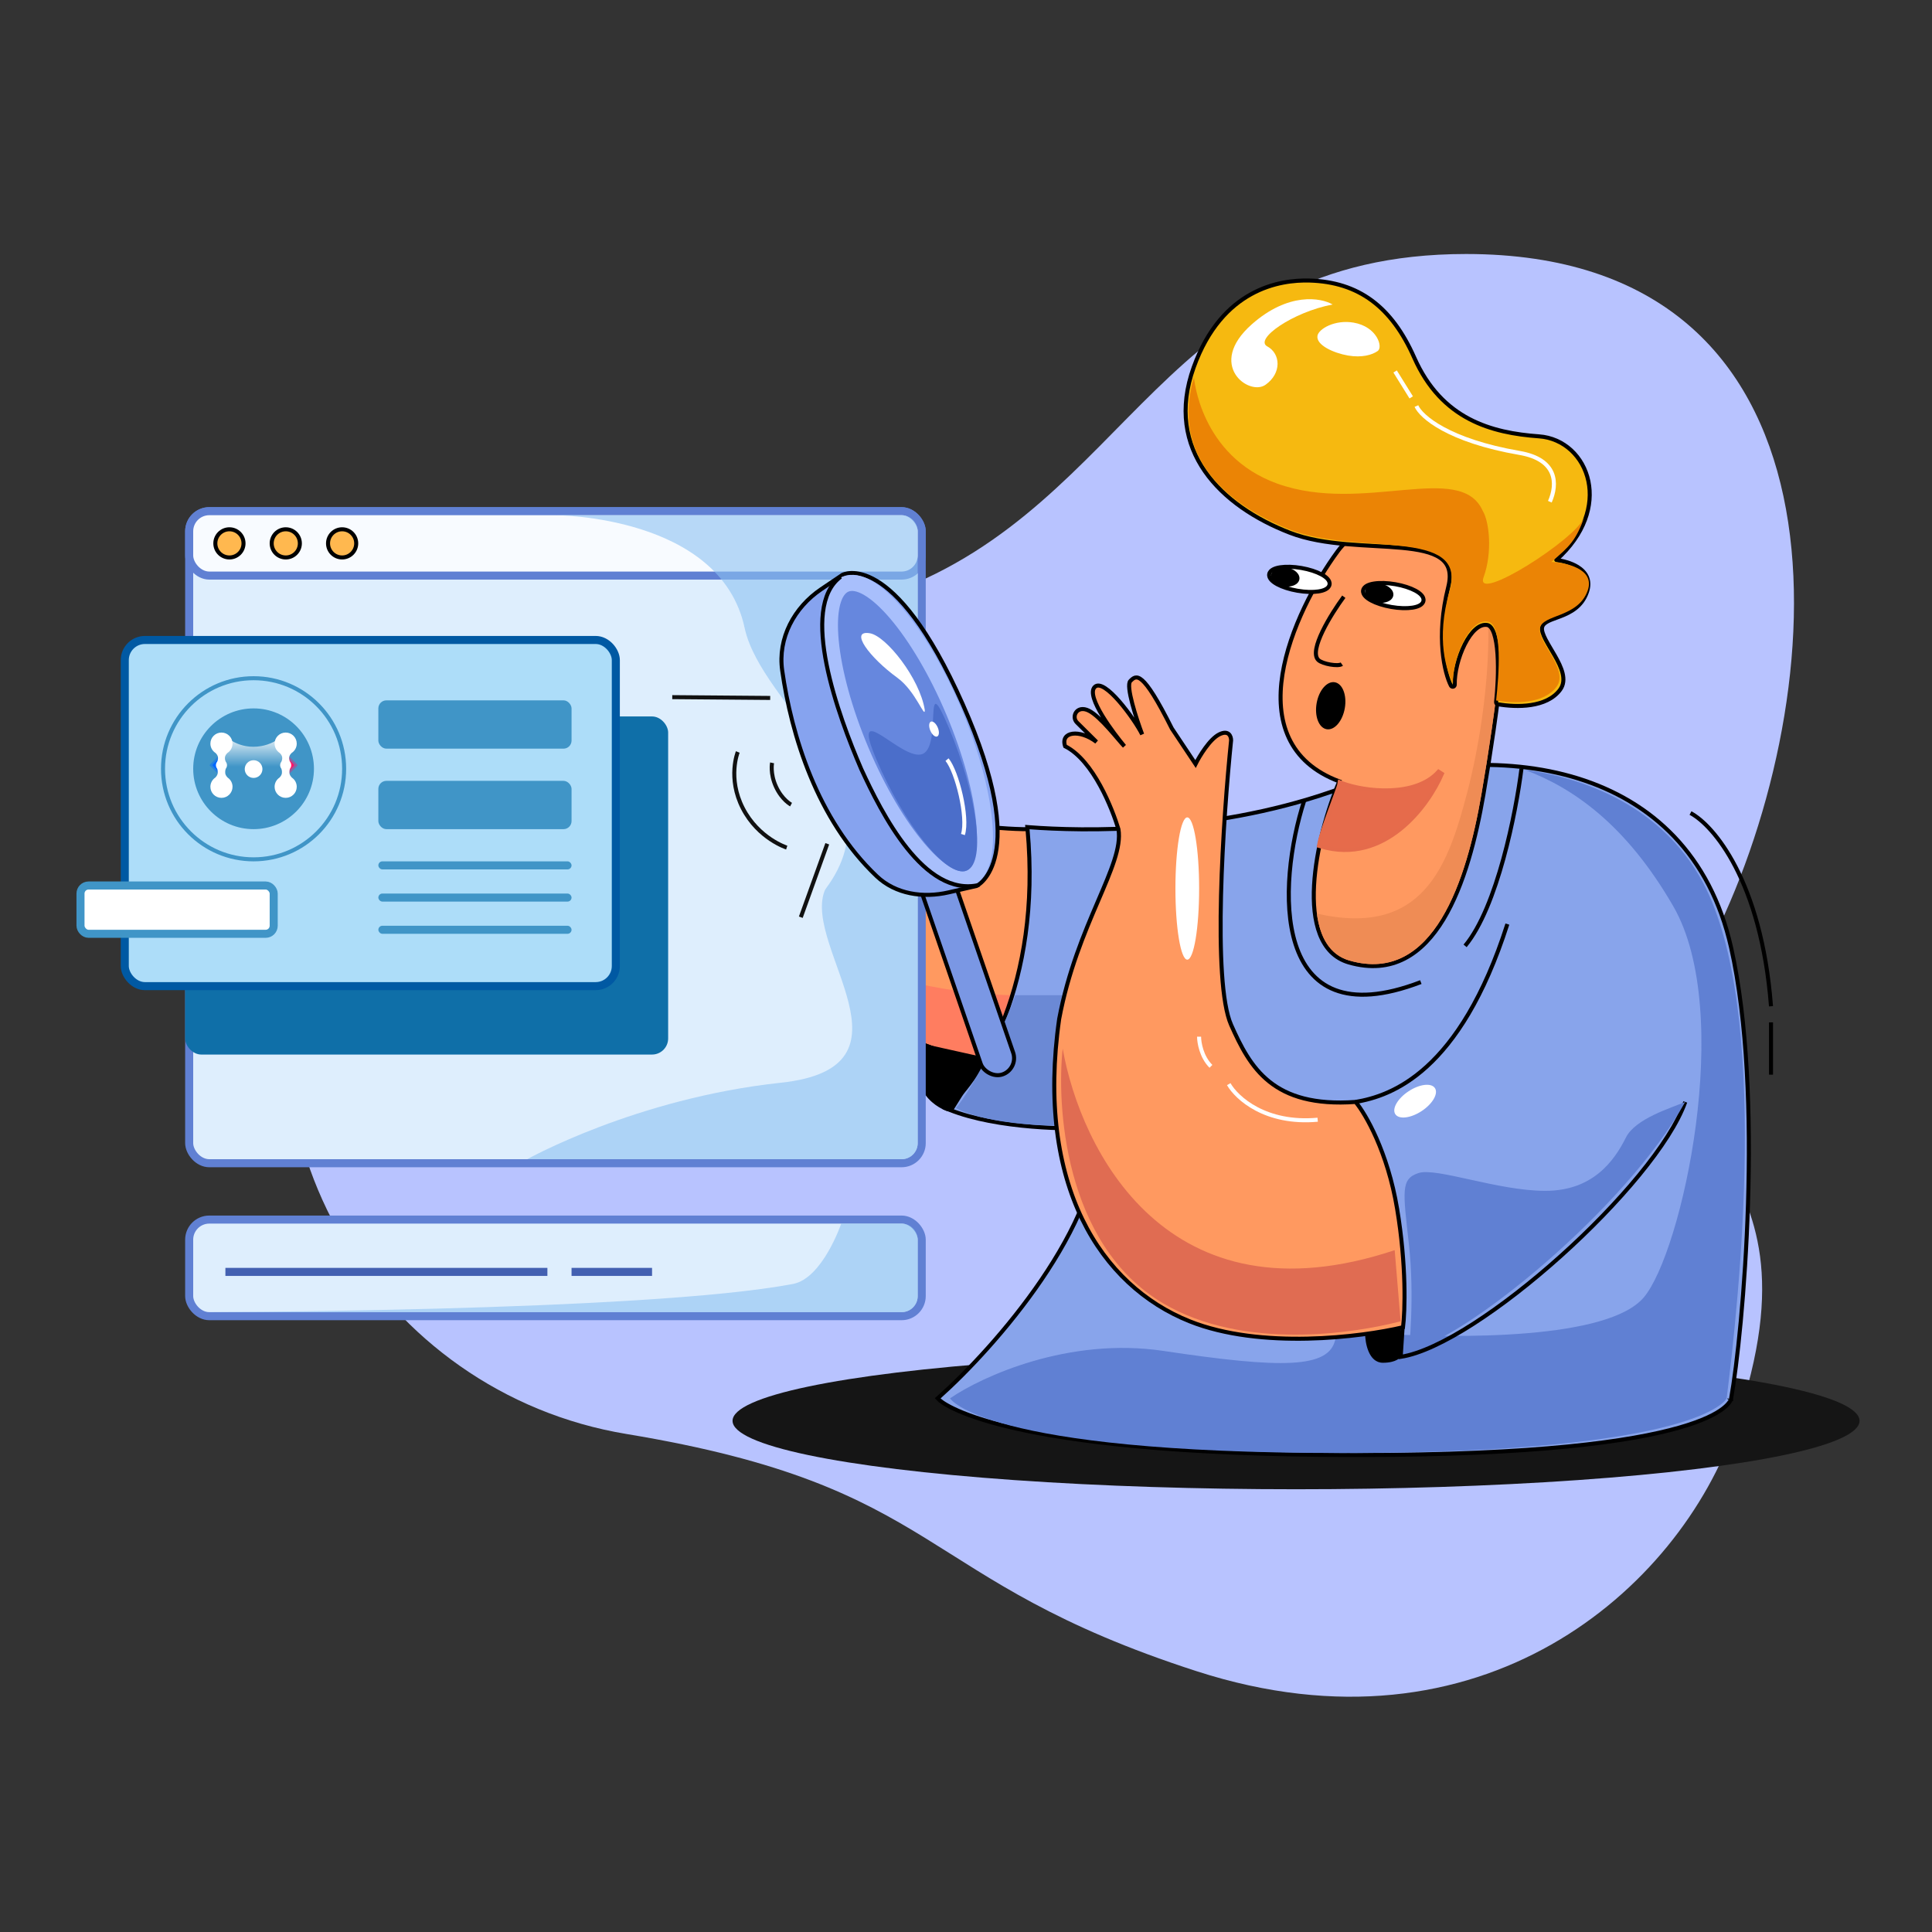 <svg xmlns="http://www.w3.org/2000/svg" width="240" height="240" fill="none" viewBox="0 0 240 240"><rect x="0" y="0" width="240" height="240" fill="#333333" stroke="none"/><mask id="mask0_2086_13127" style="mask-type:alpha" width="240" height="240" x="0" y="0" maskUnits="userSpaceOnUse"><rect width="240" height="240" fill="#D9D9D9"/></mask><g mask="url(#mask0_2086_13127)"><path fill="#B8C3FF" d="M148.672 207.611C183.929 218.988 208.564 197.551 215.599 177.072C228.241 140.267 199.511 144.893 213.566 115.051C228.204 83.971 230.69 31.553 182.125 31.553C144.565 31.553 140.566 62.551 111.019 73.528C95.601 79.257 56.124 67.551 39.097 110.97C27.378 140.852 47.066 173.051 77.837 178.138C117.625 184.717 113.415 196.234 148.672 207.611Z"/><ellipse cx="161" cy="176.5" fill="#151515" rx="70" ry="8.5"/><path fill="#FF9960" stroke="#000" stroke-width=".5" d="M90.035 108.166C97.384 122.864 113.154 130.75 122.728 131.732C128.619 122.305 129.111 108.656 127.883 103.01C119.046 103.01 102.368 99.719 97.689 92.7C91.797 83.863 91.164 80.28 90.035 75.762C89.298 72.816 88.736 69.87 87.089 69.87C84.88 69.87 84.88 72.079 84.143 74.289C81.934 74.289 78.252 74.289 76.779 75.762C75.552 77.235 76.548 83.391 80.75 86.808C87.089 91.964 85.617 99.328 90.035 108.166Z"/><path fill="#FF7D60" d="M88.559 103.009C92.449 119.346 113.152 130.749 122.726 131.731C124.81 128.396 125.224 127.479 126.119 123.63C121.732 123.63 109.703 122.581 103.289 117.738C91.587 108.901 93.227 101.277 89.297 94.172C85.368 87.07 80.091 84.965 81.196 86.071C81.931 86.807 84.877 87.544 88.559 103.009Z"/><path fill="#88A4EB" stroke="#000" stroke-width=".5" d="M127.912 102.763L127.617 102.74L127.644 103.035C129.405 122.404 121.728 134.057 117.865 137.437L117.558 137.706L117.937 137.857C120.917 139.049 124.7 139.666 128.188 139.955C131.523 140.231 134.606 140.21 136.491 140.1C136.682 146.138 133.501 152.91 129.38 158.971C125.208 165.106 120.104 170.467 116.68 173.525L116.484 173.699L116.668 173.886L116.846 173.711C116.668 173.886 116.668 173.886 116.668 173.887L116.669 173.888L116.671 173.89L116.677 173.896C116.682 173.9 116.689 173.907 116.697 173.915C116.714 173.93 116.739 173.952 116.772 173.98C116.838 174.034 116.937 174.112 117.078 174.209C117.36 174.403 117.807 174.674 118.481 174.997C119.828 175.644 122.084 176.497 125.741 177.349C133.055 179.052 145.989 180.75 168.5 180.75C191.007 180.75 202.608 179.053 208.59 177.346C211.582 176.493 213.183 175.633 214.041 174.97C214.472 174.638 214.718 174.353 214.859 174.141C214.929 174.035 214.973 173.948 215 173.883C215.013 173.85 215.022 173.823 215.029 173.802C215.032 173.791 215.034 173.783 215.036 173.775L215.038 173.765L215.039 173.761L215.039 173.76C215.039 173.759 215.04 173.758 214.794 173.711L215.04 173.758L215.04 173.756C215.779 169.689 216.811 160.25 217.143 149.545C217.474 138.842 217.107 126.849 215.038 117.686C212.439 106.179 205.19 99.541 195.997 96.691C186.818 93.845 175.714 94.776 165.37 98.357C150.211 103.604 134.281 103.253 127.912 102.763Z"/><path fill="#6B89D5" d="M132.747 123.63H126.119C124.647 128.049 120.198 136.12 118.754 137.622C118.706 137.673 122.436 139.832 132.008 139.832L132.747 123.63Z"/><path fill="#6080D3" d="M144.528 167.816C132.745 166.048 121.943 171.007 118.016 173.707C118.016 173.707 122 180.5 166.5 180.5C211.556 180.5 214.491 173.707 214.491 173.707C215.964 161.924 220 125.5 211.545 109.636C206 99.233 195.097 96.38 189.451 95.644C195.343 97.853 201.971 102.374 207.863 112.582C215.513 125.838 208.901 155.681 204.18 161.188C199.762 166.343 181.596 166.343 170.304 165.606L165.885 166.343C165.148 170.025 159.257 170.025 144.528 167.816Z"/><path stroke="#000" stroke-width=".5" d="M209.348 136.887C205.666 147.197 183.572 167.081 173.999 168.554L174.288 164.135"/><path fill="#FF9960" stroke="#000" stroke-width=".5" d="M152.932 91.964C151.95 101.538 150.575 122.011 152.932 127.314C155.289 132.616 158.087 137.624 168.397 136.887C169.625 138.36 172.374 143.074 173.552 150.143C174.731 157.213 174.534 162.909 174.289 164.872C169.134 166.1 156.614 167.671 147.777 164.136C136.73 159.717 128.629 147.198 131.575 126.577C133.784 114.794 139.676 107.429 138.939 103.011C138.203 100.556 135.846 94.468 132.311 92.7C131.702 90.874 134.113 90.557 136.215 92.166C135.322 91.278 134.21 90.18 133.784 89.754C133.048 89.018 133.784 87.545 135.257 88.282C136.73 89.018 138.939 91.964 139.676 92.7C138.448 91.227 134.815 86.514 135.993 85.336C137.172 84.157 140.903 89.263 141.885 91.227C141.149 89.263 139.823 85.189 140.412 84.599C141.149 83.863 141.885 83.126 145.567 90.491L148.513 94.91C149.004 93.928 150.281 91.817 151.459 91.227C152.637 90.638 152.932 91.473 152.932 91.964Z"/><path fill="#6080D3" d="M201.979 141.303C203.157 138.947 207.625 137.621 209.343 136.885C201.979 150.141 182.095 166.343 175.019 167.816C175.019 167.816 175.756 161.188 175.019 154.559C174.283 147.931 173.994 146.459 176.203 145.722C178.413 144.986 186.066 147.931 191.958 147.931C197.849 147.931 200.506 144.249 201.979 141.303Z"/><path stroke="#000" stroke-width=".5" d="M168.392 136.886C172.811 136.15 181.359 133.204 187.251 114.793"/><path stroke="#fff" stroke-width=".5" d="M148.954 128.783C148.954 129.52 149.248 131.287 150.427 132.465"/><path fill="#000" d="M169.577 165.605L173.996 164.868V168.55C173.996 168.55 173.554 169.287 171.786 169.287C170.019 169.287 169.577 166.832 169.577 165.605Z"/><path fill="#E06C52" d="M173.253 155.299C144.973 164.726 134.221 142.779 132.012 130.26C131.275 136.888 132.012 154.563 144.531 161.927C154.547 167.819 168.344 165.609 173.99 164.136L173.253 155.299Z"/><path fill="#000" stroke="#000" d="M118.019 137.624L121.701 131.733C121.701 131.733 117.279 130.751 115.07 130.26C112.861 136.151 118.015 137.624 118.019 137.624Z"/><path stroke="#fff" stroke-width=".5" d="M152.64 134.678C153.622 136.396 157.206 139.686 163.686 139.096"/><ellipse cx="147.488" cy="110.376" fill="#fff" rx="1.473" ry="8.837"/><ellipse cx="175.792" cy="136.789" fill="#fff" rx="1.473" ry="2.946" transform="rotate(56.661 175.792 136.789)"/><path fill="#FF9960" stroke="#000" stroke-width=".5" d="M166.185 68.469C163.423 72.218 160.195 78.164 159.311 83.777C158.869 86.587 159.011 89.334 160.114 91.684C161.193 93.983 163.179 95.874 166.371 97.068C164.901 100.53 163.48 105.535 163.238 109.959C163.114 112.222 163.297 114.355 163.957 116.055C164.62 117.764 165.771 119.046 167.57 119.564C170.248 120.334 172.536 120.077 174.483 119.075C176.424 118.076 178.004 116.35 179.296 114.218C181.879 109.959 183.357 104.012 184.266 98.755C185.175 93.499 185.989 87.925 186.505 83.2C186.763 80.837 186.948 78.685 187.032 76.889C187.116 75.099 187.102 73.648 186.957 72.696C186.877 72.168 186.561 71.599 186.094 71.029C185.624 70.454 184.984 69.859 184.222 69.28C182.697 68.121 180.666 67.011 178.48 66.253C174.132 64.746 169.036 64.598 166.185 68.469Z"/><path fill="#EF8C55" d="M184.021 98.714C182.205 109.218 178.132 122.341 167.64 119.325C165.164 118.613 163.967 116.379 163.589 113.493C176.816 116.483 179.908 107.485 182.271 98.411C185.265 86.913 185.937 72.601 183.002 68.73C185.09 70.084 186.54 71.604 186.711 72.735C187.273 76.438 185.838 88.21 184.021 98.714Z"/><path fill="#F6B910" stroke="#000" stroke-linejoin="round" stroke-width=".5" d="M180.241 85.173C180.295 85.276 180.413 85.33 180.526 85.301C180.639 85.272 180.717 85.168 180.714 85.052C180.676 83.591 181.162 81.614 181.948 80.055C182.34 79.276 182.799 78.618 183.288 78.183C183.778 77.748 184.271 77.556 184.752 77.64C185.071 77.695 185.365 78.024 185.598 78.706C185.824 79.367 185.959 80.266 186.026 81.272C186.16 83.279 186.02 85.643 185.849 87.208C185.835 87.339 185.925 87.459 186.055 87.481C187.239 87.686 188.752 87.796 190.175 87.58C191.595 87.364 192.965 86.819 193.806 85.676C194.259 85.062 194.285 84.345 194.11 83.627C193.937 82.914 193.557 82.168 193.153 81.457C192.998 81.186 192.841 80.921 192.688 80.664C192.433 80.234 192.189 79.824 191.988 79.433C191.83 79.125 191.706 78.843 191.63 78.59C191.554 78.336 191.532 78.129 191.561 77.963C191.617 77.639 191.845 77.406 192.263 77.186C192.561 77.03 192.916 76.9 193.316 76.753C193.49 76.689 193.671 76.623 193.861 76.549C195.085 76.076 196.495 75.366 197.127 73.558C197.383 72.827 197.358 72.195 197.122 71.66C196.889 71.131 196.462 70.726 195.967 70.42C195.177 69.933 194.169 69.672 193.33 69.559C196.896 66.363 197.929 62.732 197.317 59.782C196.682 56.723 194.274 54.427 191.184 54.205C188.23 53.993 185.206 53.467 182.497 52.038C179.794 50.612 177.389 48.278 175.682 44.424C174.288 41.273 172.565 38.919 170.417 37.331C168.266 35.742 165.708 34.935 162.666 34.85C160.845 34.799 158.129 35.048 155.426 36.537C152.717 38.029 150.042 40.754 148.29 45.616C146.431 50.775 147.279 55.106 149.679 58.556C152.07 61.995 155.986 64.54 160.239 66.183C162.385 67.012 164.828 67.381 167.241 67.593C168.441 67.698 169.638 67.764 170.789 67.829L170.809 67.83C171.968 67.894 173.079 67.957 174.109 68.053C176.182 68.247 177.865 68.578 178.913 69.302C179.427 69.657 179.783 70.104 179.959 70.678C180.137 71.257 180.14 71.989 179.906 72.923C178.347 79.13 179.46 83.651 180.241 85.173Z"/><path fill="#EB8405" d="M184.195 63.469C181.429 57.221 169.324 63.917 158.66 60.074C149.043 56.608 148.321 46.866 148.321 46.866C145.438 56.585 152.219 62.566 160.086 65.73C168.492 69.11 182.385 65.379 180.075 73.394C178.316 79.495 179.742 83.426 180.491 84.885C180.412 81.866 182.488 76.816 184.822 77.22C186.689 77.543 186.199 83.869 185.855 87.014C188.189 87.418 191.791 87.44 193.362 85.308C194.933 83.175 190.987 79.797 191.29 78.047C191.593 76.296 196.043 76.756 197.232 73.356C198.184 70.636 194.501 69.908 192.716 69.8C194.965 67.916 195.791 67.097 196.796 64.265C195.852 66.926 183.083 75.06 184.293 71.719C185.444 68.542 184.976 64.746 184.195 63.469Z"/><path fill="#fff" d="M155.496 40.294C160.038 36.272 164.085 36.971 165.54 37.824C160.569 38.767 155.777 42.146 157.427 43.032C159.077 43.918 159.256 46.353 157.203 47.801C155.15 49.249 149.819 45.322 155.496 40.294Z"/><path stroke="#fff" stroke-width=".5" d="M173.305 46.145L175.307 49.365"/><path fill="#fff" d="M168.15 40.078C165.816 39.674 163.807 40.863 163.662 41.705C163.46 42.872 165.693 43.86 167.444 44.163C169.194 44.465 170.462 44.084 171.147 43.601C171.831 43.118 171.068 40.582 168.15 40.078Z"/><path stroke="#fff" stroke-width=".5" d="M175.952 50.442C176.528 51.744 179.898 54.731 188.768 56.265C193.436 57.072 193.515 60.091 192.528 62.325"/><path fill="#E66B4B" stroke="#E56B4B" stroke-width=".5" d="M179.121 96.126L178.705 95.861C177.281 97.453 174.999 98.088 172.682 98.177C170.371 98.266 168.081 97.809 166.705 97.278L166.42 97.168L166.368 97.468C166.36 97.518 166.323 97.642 166.255 97.844C166.189 98.038 166.099 98.288 165.992 98.579C165.894 98.849 165.781 99.153 165.659 99.479L165.631 99.555C165.499 99.91 165.358 100.29 165.216 100.679C164.65 102.225 164.045 103.95 163.889 104.853L163.851 105.072L164.064 105.135C168.05 106.317 171.403 105.043 173.956 102.99C176.502 100.943 178.269 98.113 179.121 96.126Z"/><path stroke="#000" stroke-linejoin="round" stroke-width=".5" d="M166.932 74.127C165.361 76.26 162.529 80.818 163.769 81.994C164.285 82.484 166.23 82.821 166.686 82.499"/><path fill="#fff" stroke="#000" stroke-width=".5" d="M172.835 75.399C173.821 75.57 174.747 75.593 175.45 75.486C175.801 75.433 176.11 75.346 176.346 75.218C176.58 75.091 176.781 74.903 176.827 74.634C176.874 74.365 176.748 74.119 176.57 73.922C176.391 73.722 176.129 73.536 175.817 73.368C175.19 73.032 174.31 72.743 173.324 72.572C172.338 72.402 171.412 72.378 170.709 72.485C170.359 72.538 170.049 72.626 169.813 72.753C169.58 72.88 169.379 73.068 169.332 73.337C169.285 73.606 169.412 73.852 169.589 74.049C169.769 74.249 170.031 74.435 170.343 74.603C170.969 74.939 171.849 75.228 172.835 75.399Z"/><ellipse cx="171.329" cy="73.683" fill="#000" rx="1.777" ry="1.184" transform="rotate(9.812 171.329 73.683)"/><path fill="#fff" stroke="#000" stroke-width=".5" d="M161.169 73.383C162.155 73.554 163.081 73.577 163.784 73.471C164.135 73.418 164.444 73.33 164.68 73.202C164.914 73.076 165.115 72.887 165.161 72.618C165.208 72.349 165.082 72.104 164.904 71.906C164.725 71.707 164.463 71.52 164.151 71.353C163.524 71.016 162.644 70.727 161.658 70.556C160.672 70.386 159.746 70.363 159.043 70.469C158.693 70.522 158.383 70.61 158.147 70.738C157.914 70.864 157.713 71.053 157.666 71.322C157.62 71.591 157.746 71.836 157.923 72.033C158.103 72.233 158.365 72.42 158.677 72.587C159.303 72.924 160.183 73.213 161.169 73.383Z"/><ellipse cx="159.663" cy="71.667" fill="#000" rx="1.777" ry="1.184" transform="rotate(9.812 159.663 71.667)"/><ellipse cx="165.306" cy="87.67" fill="#000" rx="1.777" ry="2.961" transform="rotate(9.812 165.306 87.67)"/><path stroke="#000" stroke-linejoin="round" stroke-width=".5" d="M162 99.5C158.667 109.833 157.7 129.2 176.5 122"/><path stroke="#000" stroke-linejoin="round" stroke-width=".5" d="M210 101C212.833 102.5 218.8 109.4 220 125"/><path stroke="#000" stroke-linejoin="round" stroke-width=".5" d="M220 127L220 133.5"/><path stroke="#000" stroke-linejoin="round" stroke-width=".5" d="M189 95.5C188.333 100.833 186 112.7 182 117.5"/><rect width="91" height="81" x="23.5" y="63.5" fill="#DEEEFD" stroke="#6080D3" rx="2.5"/><rect width="91" height="8" x="23.5" y="63.5" fill="#F8FBFF" stroke="#6080D3" rx="2.5"/><path fill="#8DC2F2" fill-opacity=".6" d="M92.5 78C89.5 64 69 64 69 64H112C113.104 64 114 64.895 114 66V142C114 143.105 113.104 144 112 144H65.5C65.5 144 79 136.429 97 134.5C114.807 132.592 99.829 117.822 102.41 110.728C102.466 110.575 102.555 110.429 102.652 110.297C111.812 97.89 94.599 87.796 92.5 78Z"/><rect width="91" height="12" x="23.5" y="151.5" fill="#DEEEFD" stroke="#6080D3" rx="2.5"/><path fill="#8DC2F2" fill-opacity=".6" d="M114 161V154C114 152.895 113.105 152 112 152H104.5C104.5 152 102.185 158.803 98.5 159.5C80 163 24 163 24 163H112C113.105 163 114 162.105 114 161Z"/><path stroke="#4360B1" d="M28 158H68"/><path stroke="#4360B1" d="M71 158H81"/><rect width="60" height="42" x="23" y="89" fill="#0F6FA8" rx="2"/><rect width="61" height="43" x="15.5" y="79.5" fill="#ADDDF9" stroke="#0059A3" rx="2.5"/><rect width="24" height="6" x="47" y="87" fill="#4095C7" rx="1"/><rect width="24" height="6" x="47" y="97" fill="#4095C7" rx="1"/><rect width="24" height="1" x="47" y="107" fill="#4095C7" rx=".5"/><rect width="24" height="1" x="47" y="111" fill="#4095C7" rx=".5"/><rect width="24" height="1" x="47" y="115" fill="#4095C7" rx=".5"/><circle cx="31.5" cy="95.5" r="7.5" fill="#4095C7"/><path fill="url(#paint0_linear_2086_13127)" d="M27.512 91C27.512 91 28.977 92.767 31.459 92.767C34.104 92.767 35.487 91 35.487 91V95.263H27.512V91Z"/><path fill="#06F" fill-opacity=".4" d="M26.097 95.153C26.044 95.099 26.044 95.012 26.097 94.958L27.07 93.986L28.139 95.056L27.07 96.125L26.097 95.153Z"/><path fill="#06F" d="M26.441 95.153C26.387 95.099 26.387 95.012 26.441 94.958L27.073 94.326L27.802 95.056L27.073 95.785L26.441 95.153Z"/><path fill="#fff" fill-rule="evenodd" d="M28.259 93.529C28.636 93.284 28.886 92.859 28.886 92.375C28.886 91.616 28.271 91 27.511 91C26.752 91 26.136 91.616 26.136 92.375C26.136 92.863 26.39 93.291 26.773 93.535C26.897 93.654 27.054 93.845 27.077 94.061C27.116 94.425 26.961 94.644 26.961 94.644H26.961C26.875 94.759 26.824 94.901 26.824 95.056C26.824 95.215 26.878 95.362 26.969 95.478C26.991 95.525 27.076 95.732 27.045 96.05C27.022 96.279 26.86 96.479 26.743 96.596C26.377 96.843 26.136 97.262 26.136 97.737C26.136 98.496 26.752 99.112 27.511 99.112C28.27 99.112 28.886 98.496 28.886 97.737C28.886 97.266 28.65 96.851 28.289 96.603C28.171 96.487 28.004 96.284 27.98 96.051C27.944 95.687 28.062 95.468 28.062 95.468H28.062C28.148 95.353 28.199 95.211 28.199 95.056C28.199 94.901 28.148 94.759 28.062 94.644H28.064C28.064 94.644 27.909 94.425 27.948 94.061C27.971 93.841 28.134 93.648 28.259 93.529Z" clip-rule="evenodd"/><path fill="#FD1569" fill-opacity=".4" d="M36.903 95.153C36.956 95.099 36.956 95.012 36.903 94.958L35.93 93.986L34.861 95.056L35.93 96.125L36.903 95.153Z"/><path fill="#FD1569" d="M36.505 95.153C36.559 95.099 36.559 95.012 36.505 94.958L35.873 94.326L35.144 95.056L35.873 95.785L36.505 95.153Z"/><path fill="#fff" fill-rule="evenodd" d="M35.489 93.75C35.489 93.75 35.488 93.75 35.488 93.75V94.368H35.489C35.489 94.368 35.489 94.368 35.489 94.368V93.75ZM36.237 93.528C36.613 93.283 36.862 92.858 36.862 92.375C36.862 91.616 36.247 91 35.487 91C34.728 91 34.112 91.616 34.112 92.375C34.112 92.861 34.364 93.288 34.745 93.533C34.869 93.651 35.029 93.843 35.052 94.061C35.091 94.425 34.936 94.644 34.936 94.644H34.938C34.852 94.759 34.801 94.901 34.801 95.056C34.801 95.211 34.852 95.354 34.939 95.469C34.949 95.489 35.054 95.703 35.02 96.05C34.997 96.281 34.832 96.483 34.715 96.599C34.351 96.847 34.112 97.264 34.112 97.737C34.112 98.496 34.728 99.112 35.487 99.112C36.247 99.112 36.862 98.496 36.862 97.737C36.862 97.267 36.627 96.852 36.267 96.604C36.15 96.488 35.98 96.284 35.957 96.05C35.922 95.697 36.032 95.48 36.038 95.469C36.125 95.354 36.176 95.211 36.176 95.056C36.176 94.901 36.125 94.759 36.039 94.644H36.041C36.041 94.644 35.886 94.426 35.925 94.062C35.948 93.841 36.112 93.646 36.237 93.528Z" clip-rule="evenodd"/><ellipse cx="31.502" cy="95.537" fill="#fff" rx="1.1" ry="1.1"/><circle cx="31.5" cy="95.5" r="11.25" stroke="#4095C7" stroke-width=".5"/><rect width="24" height="6" x="10" y="110" fill="#fff" stroke="#4095C7" rx="1"/><circle cx="28.5" cy="67.5" r="1.75" fill="#FFB84F" stroke="#000" stroke-width=".5"/><circle cx="35.5" cy="67.5" r="1.75" fill="#FFB84F" stroke="#000" stroke-width=".5"/><circle cx="42.5" cy="67.5" r="1.75" fill="#FFB84F" stroke="#000" stroke-width=".5"/><rect width="4.262" height="28.073" x="113.385" y="107.615" fill="#7A97E4" stroke="#000" stroke-width=".5" rx="2.131" transform="rotate(-18.99 113.385 107.615)"/><path fill="#86A3EF" stroke="#000" stroke-width=".5" d="M102.028 73.18L104.66 71.407C104.66 71.407 110.944 68.021 119.59 87.473C128.208 106.865 121.321 110.054 121.321 110.054L117.84 110.854C114.675 111.581 111.261 111.082 108.906 108.847C101.481 101.8 98.306 91.271 97.168 83.294C96.594 79.275 98.661 75.448 102.028 73.18Z"/><ellipse cx="112.723" cy="90.827" fill="#6687DE" stroke="#A8BFFC" stroke-width="2" rx="6.258" ry="19.817" transform="rotate(-22.901 112.723 90.827)"/><path fill="#4B6ECA" d="M117.891 90.448C121.234 98.362 122.602 107.082 120.103 108.138C117.604 109.194 112.184 102.185 108.84 94.271C105.497 86.356 112.116 94.712 114.615 93.656C117.115 92.6 114.548 82.533 117.891 90.448Z"/><path stroke="#fff" stroke-linejoin="round" stroke-width=".5" d="M117.642 94.362C118.864 95.817 120.296 101.536 119.62 103.667"/><path fill="#fff" d="M108.064 78.667C110.077 79.007 114.258 84.267 114.878 88.185C114.918 89.401 113.766 85.863 111.479 84.2C108 81.671 105.436 78.222 108.064 78.667Z"/><ellipse cx="116.03" cy="90.567" fill="#fff" rx=".5" ry="1" transform="rotate(-23.104 116.03 90.567)"/><path stroke="#111" stroke-linejoin="round" stroke-width=".5" d="M95.675 86.701L83.51 86.601"/><path stroke="#111" stroke-linejoin="round" stroke-width=".5" d="M95.912 94.763C95.912 94.763 95.639 96.073 96.392 97.719C97.145 99.365 98.269 99.953 98.269 99.953"/><path stroke="#111" stroke-linejoin="round" stroke-width=".5" d="M91.65 93.412C91.65 93.412 90.338 96.63 92.274 100.401C94.21 104.171 97.73 105.29 97.73 105.29"/><path stroke="#111" stroke-linejoin="round" stroke-width=".5" d="M102.766 104.816L99.478 113.941"/><path stroke="#000" stroke-linejoin="round" stroke-width=".5" d="M104.43 71.648C99.226 75.509 104.124 88.908 106.989 95.542C109.498 100.996 114.788 111.519 121.623 109.932"/></g><defs><linearGradient id="paint0_linear_2086_13127" x1="31.5" x2="31.5" y1="91" y2="95.263" gradientUnits="userSpaceOnUse"><stop stop-color="#fff"/><stop offset="1" stop-color="#fff" stop-opacity="0"/></linearGradient></defs></svg>